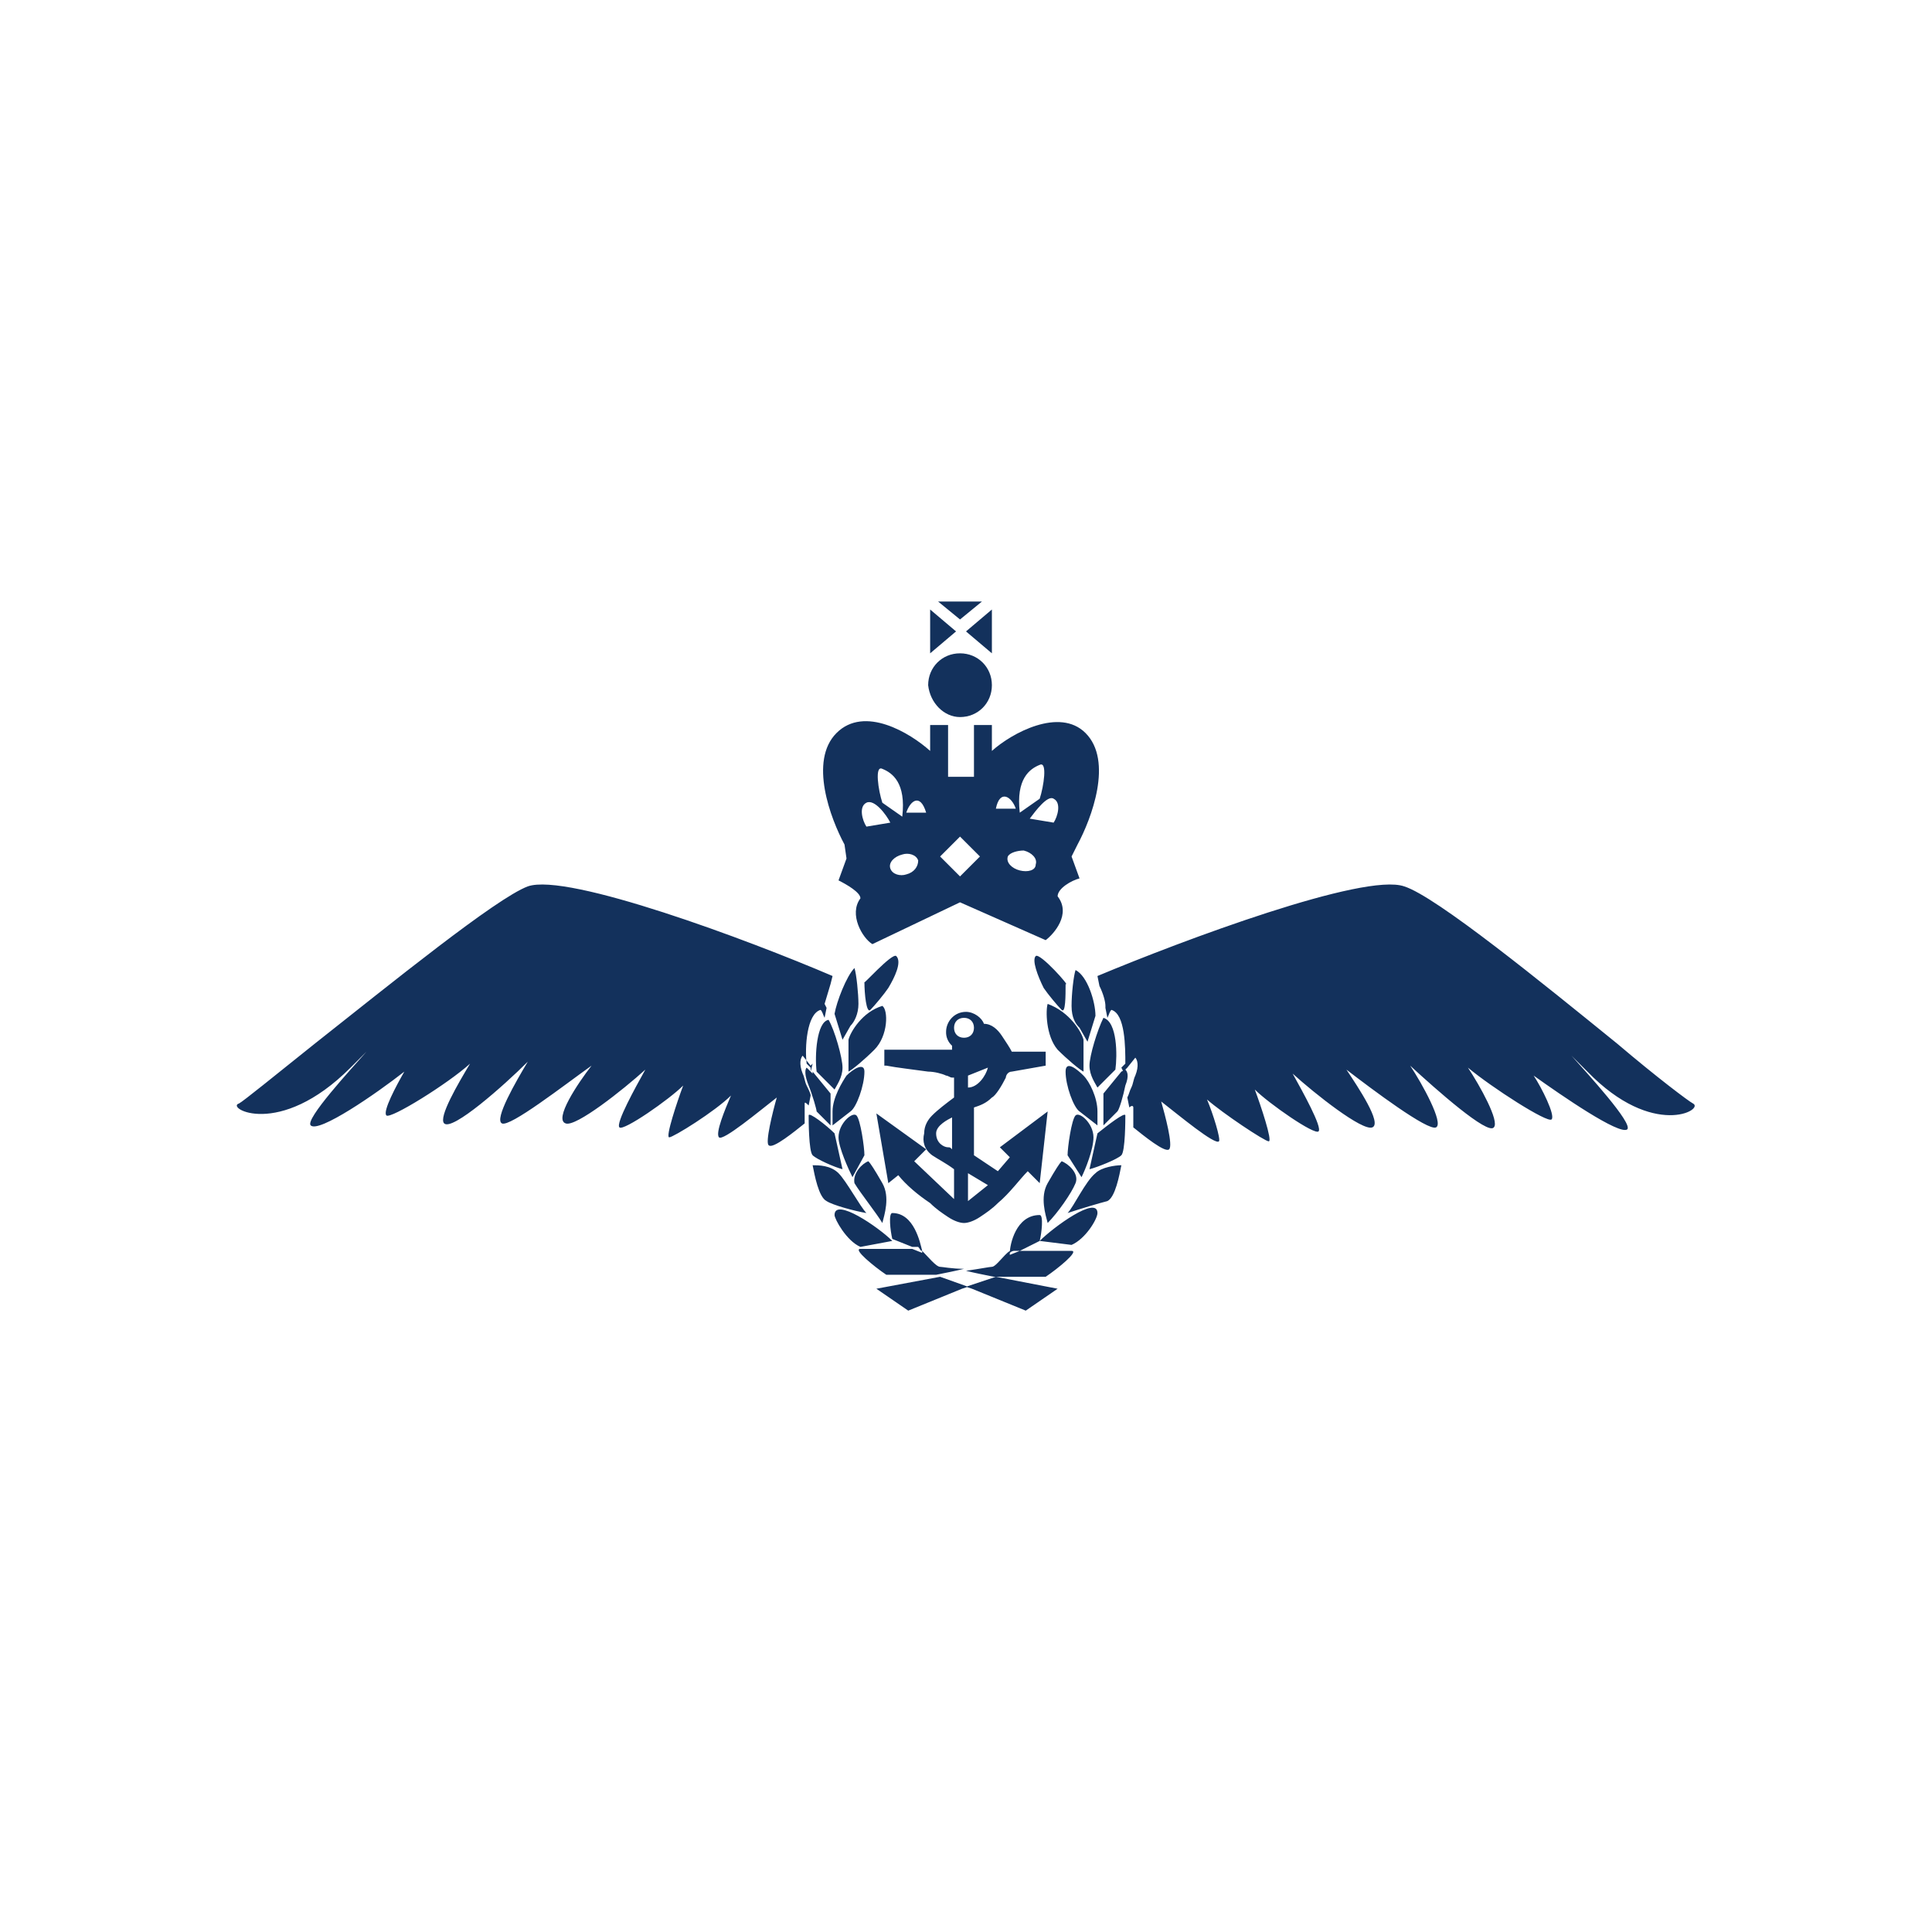 <svg width="97" height="96" viewBox="0 0 97 96" fill="none" xmlns="http://www.w3.org/2000/svg">
    <path d="M42.8 59.1C42.6 58.7 42.1 57.6 42.1 57.1C42.1 56.4 42.8 55.8 43 56C43.2 56.2 43.4 57.6 43.4 58L42.8 59.1ZM44.3 61.4C44.4 61 44.7 60.1 44.3 59.4C43.9 58.7 43.7 58.4 43.6 58.3C43.3 58.4 42.8 58.9 42.9 59.4C43.2 59.9 44 60.9 44.3 61.4ZM43.4 53.8C43.4 53.3 42.8 53.7 42.5 54C42.3 54.3 41.8 55.1 41.8 55.8V56.5L42.7 55.8C43 55.6 43.4 54.5 43.4 53.8ZM41 53.8L41.9 54.7C42 54.5 42.3 54.1 42.3 53.6C42.3 53.1 41.9 51.7 41.6 51.2C41 51.3 40.9 53 41 53.8ZM49.3 30.2H47.1L48.2 31.1L49.3 30.2ZM44.6 59.4L44 55.9L46.5 57.7L45.9 58.3L47.9 60.2V58.7C47.5 58.4 47.1 58.2 46.8 58C46.4 57.7 46.3 57.3 46.4 56.9C46.4 56.5 46.6 56.2 46.8 56C47.1 55.7 47.5 55.4 47.9 55.1V54.1H47.8C47.7 54.1 47.6 54 47.5 54C47.3 53.9 46.9 53.8 46.6 53.8C45.9 53.7 45 53.6 44.5 53.5H44.4V52.7H47.8V52.5C47.702 52.413 47.624 52.304 47.572 52.184C47.52 52.062 47.495 51.932 47.5 51.8C47.5 51.3 47.9 50.8 48.5 50.8C48.9 50.8 49.3 51.1 49.4 51.4C49.8 51.4 50.1 51.7 50.3 52C50.5 52.3 50.7 52.6 50.8 52.8H52.5V53.5L50.8 53.8C50.6 53.8 50.5 54 50.5 54.1C50.3 54.5 50 55 49.8 55.1C49.5 55.4 49.2 55.5 48.9 55.6V58L50.1 58.8L50.7 58.1L50.2 57.6L52.6 55.8L52.2 59.4L51.6 58.8C51.2 59.2 50.7 59.9 50.1 60.4C49.8 60.7 49.5 60.9 49.2 61.1C48.9 61.3 48.6 61.4 48.4 61.4C48.2 61.4 47.9 61.3 47.6 61.1C47.3 60.9 47 60.7 46.7 60.4C46.1 60 45.5 59.5 45.1 59L44.6 59.4ZM48.6 58.9V60.3L49.6 59.5L48.6 58.9ZM48.6 54V54.6C49.1 54.6 49.5 54 49.6 53.6L48.6 54ZM47.9 51.6C47.9 51.9 48.1 52.1 48.4 52.1C48.7 52.1 48.9 51.9 48.9 51.6C48.9 51.3 48.7 51.1 48.4 51.1C48.1 51.1 47.9 51.3 47.9 51.6ZM47.8 56.1C47.6 56.2 47 56.5 47 56.9C47 57.4 47.4 57.6 47.6 57.6C47.7 57.6 47.7 57.6 47.8 57.7V56.1ZM43.7 50.7C43.9 50.5 44.4 49.9 44.6 49.6C44.9 49.1 45.3 48.3 45 48C44.8 47.8 43.2 49.6 43.4 49.3C43.4 49.9 43.5 50.9 43.7 50.7ZM46.7 30.6V32.8L48 31.7L46.7 30.6ZM48.2 36C49.1 36 49.8 35.3 49.8 34.4C49.8 33.5 49.1 32.8 48.2 32.8C47.3 32.8 46.6 33.5 46.6 34.4C46.7 35.3 47.4 36 48.2 36ZM42.6 52.2V53.8C42.8 53.7 43.4 53.2 43.9 52.7C44.6 52 44.6 50.7 44.3 50.5C43.3 50.8 42.7 51.8 42.6 52.2ZM49.8 32.8V30.6L48.5 31.7L49.8 32.8ZM41.9 50.9L42.3 52.2L42.7 51.5C42.9 51.3 43.1 50.9 43.1 50.4C43.1 49.9 43 48.9 42.9 48.6C42.5 49 42 50.3 41.9 50.9ZM42.4 42.4C41.7 41.1 40.6 38.2 42 36.8C43.4 35.4 45.7 36.8 46.7 37.7V36.4H47.6V39H48.9V36.4H49.8V37.7C50.8 36.8 53.2 35.5 54.5 36.8C55.9 38.2 54.8 41.1 54.1 42.4L53.8 43L54.2 44.1C53.8 44.2 53.1 44.6 53.1 45C53.8 45.9 52.9 46.9 52.5 47.2L48.2 45.3L43.8 47.4C43.3 47.1 42.6 45.9 43.2 45.1C43.2 44.8 42.5 44.4 42.1 44.2L42.5 43.1L42.4 42.4ZM51.7 41.1L52.9 41.3C53.1 41 53.3 40.3 52.9 40.1C52.6 39.9 52 40.7 51.7 41.1ZM51.2 40.8L52.2 40.1C52.4 39.5 52.6 38.2 52.2 38.4C51.7 38.6 51 39.1 51.2 40.8ZM50.6 43C50.5 43.3 50.8 43.6 51.2 43.7C51.6 43.8 52 43.7 52 43.4C52.1 43.1 51.8 42.8 51.4 42.7C51.1 42.7 50.7 42.8 50.6 43ZM50 40.6H51C50.8 40 50.2 39.6 50 40.6ZM47.2 43L48.2 44L49.2 43L48.2 42L47.2 43ZM46.1 43.2C46 42.9 45.6 42.8 45.3 42.9C44.9 43 44.6 43.3 44.7 43.6C44.8 43.9 45.2 44 45.5 43.9C45.9 43.8 46.1 43.5 46.1 43.2ZM45.5 40.8H46.5C46.2 39.8 45.7 40.2 45.5 40.8ZM44.3 40.3L45.3 41C45.5 39.3 44.8 38.8 44.3 38.6C43.9 38.4 44.1 39.7 44.3 40.3ZM43.5 41.5L44.7 41.3C44.5 40.9 43.9 40.1 43.5 40.3C43.1 40.5 43.3 41.2 43.5 41.5ZM54.9 57.1C54.9 56.4 54.2 55.8 54 56C53.8 56.2 53.6 57.6 53.6 58L54.3 59.1C54.5 58.7 54.9 57.7 54.9 57.1ZM50.7 62.8C50.4 63 50 63.6 49.8 63.6C49.7 63.6 49.2 63.7 48.5 63.8C48.9 63.9 49.4 64 49.9 64.1H52.5C53.1 63.7 54.2 62.8 53.8 62.8H51.2L50.7 63V62.8ZM47.2 63.6C47 63.6 46.6 63.1 46.3 62.8V62.9L45.8 62.7H43.2C42.8 62.7 43.9 63.6 44.5 64H47C47.5 63.9 48 63.8 48.4 63.7C47.8 63.7 47.3 63.6 47.2 63.6ZM52.2 62.3C52.3 61.9 52.4 61 52.2 61C51 61 50.7 62.5 50.7 62.9C50.8 62.8 50.9 62.8 50.9 62.8H51.2L52.2 62.3ZM46.3 62.8C46.2 62.4 45.9 60.9 44.8 60.9C44.6 60.9 44.7 61.8 44.8 62.2L45.8 62.6H46.1C46.2 62.7 46.2 62.8 46.3 62.8ZM53.6 60.9C54.2 60.7 55.2 60.4 55.6 60.3C56 60.1 56.2 59 56.3 58.5C56 58.5 55.3 58.6 55 58.9C54.5 59.3 53.9 60.6 53.6 60.9ZM56.3 53.8L55.4 54.9V56.5L56.1 55.8C56.2 55.7 56.4 55 56.5 54.5C56.7 54 56.6 53.8 56.5 53.7L56.3 53.8ZM52.2 62.3L53.8 62.5C54.5 62.2 55.1 61.2 55.1 60.9C55.1 60 52.9 61.6 52.2 62.3ZM85 55.4C84.8 55.3 83.2 54.1 81.2 52.4C77.5 49.4 72.1 45 70.5 44.5C68.5 43.8 59.4 47.2 55.1 49L55.2 49.5C55.4 49.9 55.5 50.3 55.5 50.5V50.6L55.6 51.1C55.7 50.9 55.7 50.8 55.8 50.7C56.5 50.9 56.5 52.6 56.5 53.4L56.3 53.6L56.4 53.8L56.6 53.6L57 53.1C57.1 53.2 57.2 53.5 57 54C56.9 54.2 56.9 54.4 56.8 54.6C56.7 54.8 56.7 54.9 56.6 55.1L56.7 55.6C56.8 55.5 56.9 55.5 56.9 55.6V56.6C57.4 57 58.5 57.9 58.7 57.7C58.9 57.5 58.5 56 58.3 55.3C59.2 56 61 57.5 61.2 57.3C61.3 57.2 60.9 55.9 60.6 55.2C61.4 55.9 63.5 57.3 63.7 57.3C63.9 57.3 63.3 55.5 63 54.7C63.7 55.4 66 57 66.2 56.8C66.4 56.6 65.4 54.8 64.9 53.9C66 54.9 68.4 56.8 68.9 56.6C69.4 56.4 68.2 54.6 67.6 53.7C68.9 54.7 71.7 56.8 72.1 56.6C72.5 56.4 71.4 54.4 70.8 53.5C72.1 54.7 74.7 57 75 56.6C75.3 56.3 74.3 54.5 73.7 53.6C74.9 54.6 77.7 56.4 77.9 56.2C78.1 56 77.4 54.6 77 54C78.4 55 81.3 57 81.7 56.7C82 56.4 79.7 53.9 78.9 53L78.6 52.7L79.7 53.8C83 57.2 85.6 55.7 85 55.4ZM55.1 56.9L54.7 58.7C55.1 58.6 56.1 58.2 56.3 58C56.5 57.8 56.5 56.2 56.5 56C56.5 55.8 55.6 56.5 55.1 56.9ZM44.8 62.3C44.1 61.6 41.9 60.1 41.9 61C41.9 61.2 42.5 62.3 43.2 62.6L44.8 62.3ZM52 48C51.8 48.2 52.1 49 52.4 49.6C52.6 49.9 53.1 50.5 53.3 50.7C53.5 50.9 53.5 50 53.5 49.4C53.8 49.6 52.2 47.8 52 48ZM55.4 51.1C55.1 51.7 54.7 53 54.7 53.5C54.7 54 55 54.4 55.1 54.6L56 53.7C56.1 53 56.1 51.3 55.4 51.1ZM54 48.7C53.9 49 53.8 49.9 53.8 50.5C53.8 51.1 54 51.4 54.2 51.6L54.6 52.3L55 51C55 50.3 54.6 49 54 48.7ZM55.1 55.8C55.1 55.1 54.7 54.3 54.4 54C54.1 53.7 53.5 53.2 53.5 53.8C53.5 54.5 53.9 55.6 54.2 55.8L55.1 56.5V55.8ZM44 64.7L45.6 65.8L48.3 64.7L48.6 64.6L47.2 64.1L44 64.7ZM40.7 53.8V53.6L40.5 53.4C40.4 52.6 40.5 50.9 41.2 50.7C41.3 50.8 41.3 50.9 41.4 51.1L41.5 50.6L41.4 50.4L41.7 49.4L41.8 49C37.6 47.2 28.5 43.8 26.5 44.5C24.9 45.1 19.6 49.4 15.8 52.4C13.8 54 12.2 55.3 12 55.4C11.3 55.6 14 57.2 17.6 53.6L18.7 52.5L18.4 52.8C17.6 53.7 15.3 56.2 15.6 56.5C16 56.9 18.9 54.9 20.3 53.8C19.9 54.5 19.2 55.8 19.4 56C19.6 56.2 22.5 54.4 23.6 53.4C23 54.4 22 56.1 22.3 56.4C22.7 56.8 25.3 54.5 26.5 53.3C25.9 54.3 24.8 56.2 25.2 56.4C25.6 56.6 28.3 54.5 29.7 53.5C29 54.4 27.8 56.2 28.4 56.4C28.9 56.6 31.3 54.7 32.4 53.7C31.9 54.6 30.9 56.4 31.1 56.6C31.3 56.8 33.6 55.2 34.3 54.5C34 55.3 33.4 57.1 33.6 57.1C33.8 57.1 35.9 55.8 36.7 55C36.4 55.7 35.9 56.9 36.1 57.1C36.3 57.3 38.1 55.8 39 55.1C38.8 55.8 38.4 57.4 38.6 57.5C38.8 57.7 39.9 56.8 40.4 56.4V55.4C40.4 55.3 40.5 55.4 40.6 55.5L40.7 55C40.7 54.9 40.6 54.7 40.5 54.5C40.4 54.3 40.4 54.1 40.3 53.9C40.1 53.4 40.2 53.1 40.3 53L40.7 53.5L40.8 53.4L40.7 53.8ZM53.1 52.7C53.6 53.2 54.2 53.7 54.4 53.8V52.2C54.3 51.8 53.7 50.8 52.6 50.4C52.5 50.7 52.5 52 53.1 52.7ZM54 59.4C54.2 58.9 53.6 58.4 53.3 58.3C53.2 58.4 53 58.7 52.6 59.4C52.2 60.1 52.5 61 52.6 61.4C53.1 60.9 53.8 59.9 54 59.4ZM48.8 64.7L51.5 65.8L53.1 64.7L50 64.1L48.5 64.6L48.8 64.7ZM42.1 58.9C41.7 58.5 41.1 58.5 40.8 58.5C40.9 59 41.1 60.1 41.5 60.3C41.8 60.5 42.9 60.8 43.5 60.9C43.2 60.6 42.5 59.3 42.1 58.9ZM42.3 58.7L41.9 56.9C41.5 56.5 40.6 55.8 40.6 56C40.6 56.2 40.6 57.8 40.8 58C41 58.2 41.9 58.6 42.3 58.7ZM40.6 54.5C40.8 55 41 55.7 41 55.8L41.7 56.5V54.9L40.8 53.8V53.9L40.5 53.6C40.4 53.7 40.4 54 40.6 54.5Z"
          fill="#13315C"/>
</svg>
